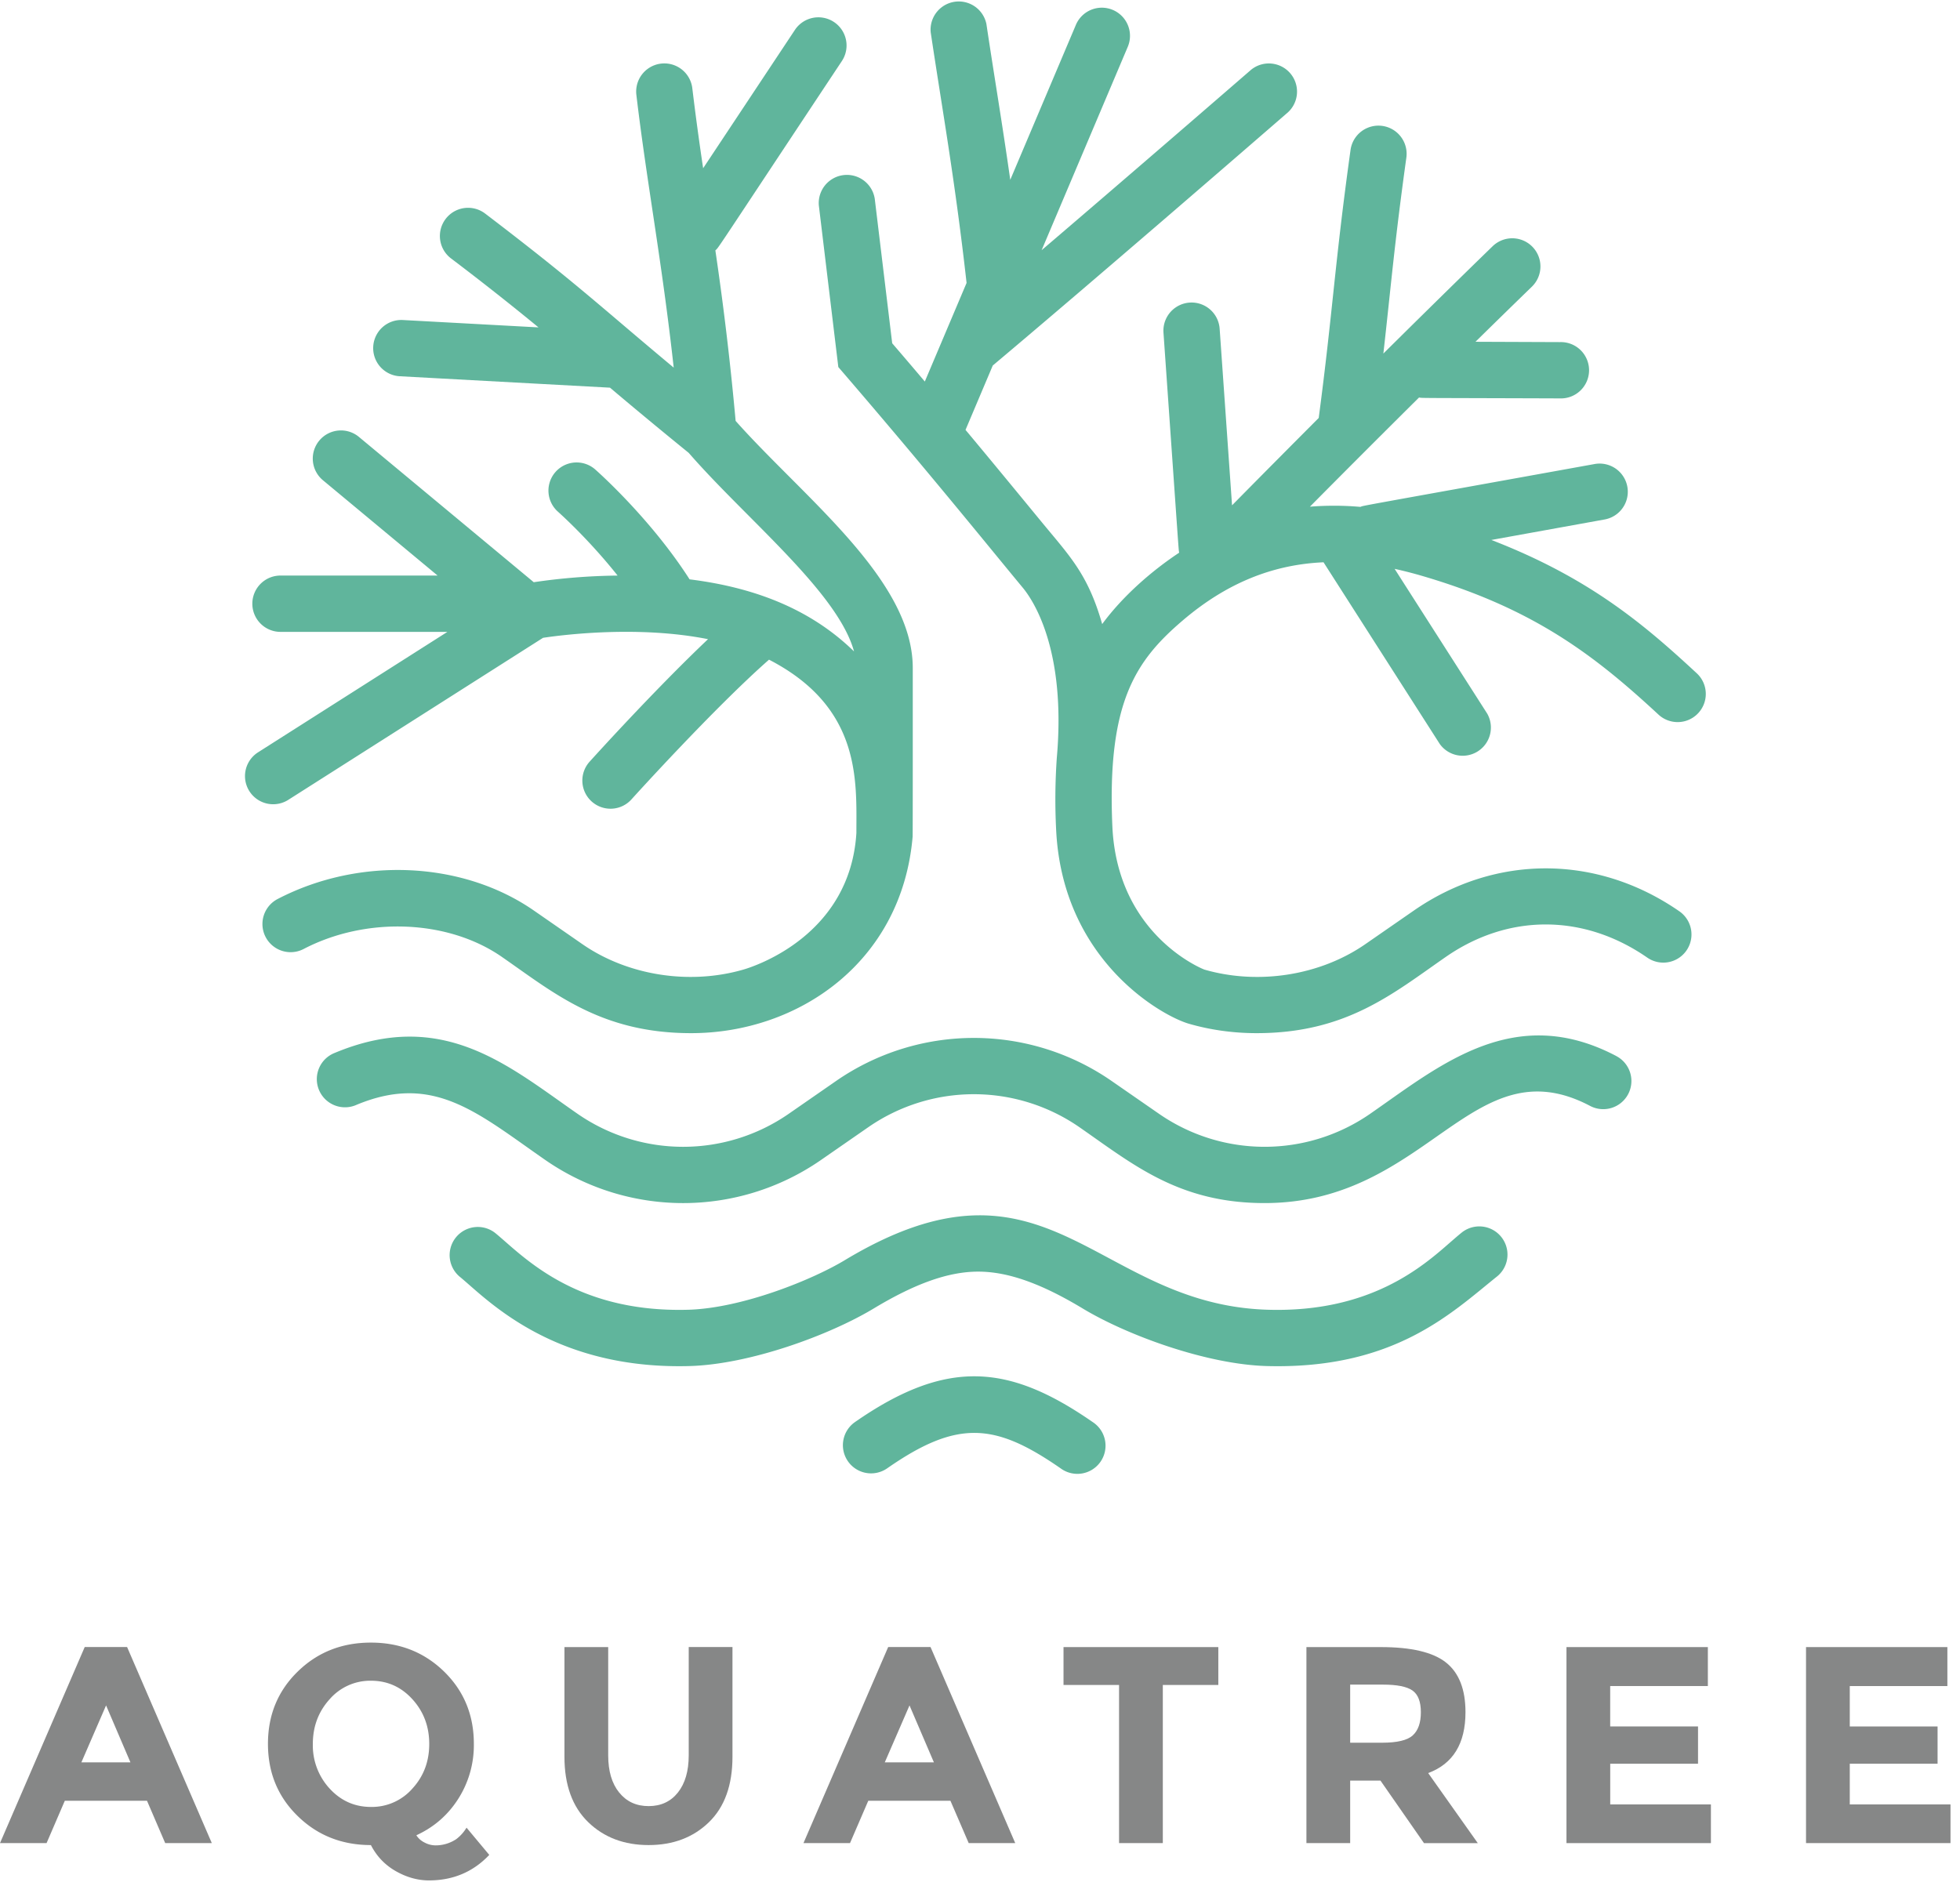 <svg xmlns="http://www.w3.org/2000/svg" width="59" height="57" viewBox="0 0 59 57"><g><g><g><g><g><path fill="#868787" d="M3.926 53.06H2.45l.743-1.714zm2.45 2.432l-2.55-5.903H2.55L0 55.492h1.402l.549-1.275h2.474l.548 1.275z"/></g><g><path fill="#868787" d="M12.414 53.85a1.623 1.623 0 0 1-1.245.553c-.493 0-.908-.185-1.246-.553a1.915 1.915 0 0 1-.506-1.343c0-.526.169-.975.506-1.347a1.618 1.618 0 0 1 1.246-.557c.492 0 .908.186 1.245.557.338.372.507.82.507 1.347s-.169.974-.507 1.343zm1.85-1.347c0-.867-.299-1.592-.895-2.175-.597-.582-1.332-.873-2.204-.873-.873 0-1.608.29-2.204.873-.597.583-.895 1.308-.895 2.175 0 .867.298 1.592.895 2.174.596.583 1.331.874 2.204.874.174.338.424.6.751.786.326.185.659.278.996.278.727 0 1.332-.256 1.816-.768l-.684-.82a1.23 1.23 0 0 1-.312.347 1.122 1.122 0 0 1-.616.186.712.712 0 0 1-.343-.089.607.607 0 0 1-.24-.215c.529-.242.95-.608 1.262-1.098a3.01 3.01 0 0 0 .469-1.655z"/></g><g><path fill="#868787" d="M18.638 53.968c.22.273.515.41.887.41.37 0 .665-.137.882-.41.216-.273.325-.646.325-1.119v-3.26h1.317v3.302c0 .856-.236 1.513-.709 1.972-.473.459-1.078.688-1.816.688-.737 0-1.344-.23-1.82-.692-.475-.462-.713-1.118-.713-1.968V49.59h1.317v3.26c0 .473.11.846.33 1.119z"/></g><g><path fill="#868787" d="M28.112 53.06h-1.478l.744-1.714zm2.449 2.432l-2.55-5.903h-1.275l-2.55 5.903h1.401l.55-1.275h2.473l.55 1.275z"/></g><g><path fill="#868787" d="M35.003 50.73v4.762h-1.317V50.73h-1.672v-1.14h4.66v1.14z"/></g><g><path fill="#868787" d="M42.526 52.25c-.163.146-.47.219-.92.219h-.963V50.72h.988c.422 0 .718.059.887.177.169.119.253.337.253.655s-.082.55-.245.697zm1.588-.701c0-.687-.196-1.185-.587-1.495-.391-.31-1.046-.464-1.963-.464h-2.238v5.902h1.317V53.61h.912l1.31 1.883h1.62l-1.494-2.11c.748-.277 1.123-.888 1.123-1.833z"/></g><g><path fill="#868787" d="M51.41 49.59v1.173h-2.94v1.216h2.644v1.123h-2.643v1.225h3.031v1.165h-4.348V49.59z"/></g><g><path fill="#868787" d="M58.62 49.59v1.173h-2.938v1.216h2.643v1.123h-2.643v1.225h3.032v1.165h-4.349V49.59z"/></g></g></g><g><g><path fill="#60b59c" d="M48.656 31.796c-3.087-1.626-5.322.29-7.426 1.748a5.58 5.58 0 0 1-6.327 0l-1.458-1.01a7.283 7.283 0 0 0-8.26 0l-1.457 1.01a5.58 5.58 0 0 1-6.328 0c-2.094-1.451-4.062-3.202-7.32-1.845a.848.848 0 1 0 .652 1.565c2.329-.97 3.645.248 5.702 1.674a7.283 7.283 0 0 0 8.26 0l1.457-1.01a5.58 5.58 0 0 1 6.328 0c1.63 1.13 3.002 2.294 5.587 2.294 4.93 0 6.244-4.799 9.8-2.925a.847.847 0 1 0 .79-1.5z"/></g><g><path fill="#60b59c" d="M44 37.11c-.107.087-.217.183-.345.294-.842.738-2.412 2.114-5.472 2.03-5.242-.142-6.617-5.192-12.758-1.49-.983.592-3.096 1.446-4.716 1.49-3.475.094-5.018-1.681-5.817-2.323a.848.848 0 0 0-1.061 1.322c.078.063.175.148.288.247.944.828 2.91 2.55 6.635 2.449 1.817-.05 4.213-.93 5.546-1.733 1.256-.757 2.256-1.11 3.146-1.11.89 0 1.89.353 3.146 1.11 1.332.804 3.729 1.684 5.545 1.733 3.824.102 5.55-1.593 6.924-2.695a.848.848 0 1 0-1.062-1.323z"/></g><g><path fill="#60b59c" d="M32.892 42.815c-2.515-1.744-4.384-1.927-7.155 0a.848.848 0 0 0 .969 1.393c2.133-1.486 3.262-1.356 5.22 0a.848.848 0 1 0 .966-1.393z"/></g><g><path fill="#60b59c" d="M15.107 28.81c1.568 1.086 2.98 2.296 5.697 2.296 3.231 0 6.345-2.144 6.668-5.917.006-.098.004-4.98.004-5.078 0-2.66-3.258-5.107-5.332-7.438a91.081 91.081 0 0 0-.61-5.134c.119-.113-.117.217 3.808-5.701a.848.848 0 0 0-1.414-.937l-2.762 4.164a83.965 83.965 0 0 1-.328-2.425.848.848 0 0 0-1.684.198c.309 2.622.769 4.998 1.126 8.23-2.204-1.836-2.9-2.523-5.676-4.638a.848.848 0 1 0-1.028 1.35 83.333 83.333 0 0 1 2.634 2.077l-4.103-.223a.848.848 0 0 0-.092 1.693l6.347.345c.627.53 1.37 1.15 2.371 1.964 1.725 1.985 4.489 4.196 4.975 5.977-1.357-1.324-3.084-1.937-4.95-2.17-1.172-1.832-2.782-3.258-2.854-3.32a.848.848 0 0 0-1.119 1.274c.012.01.915.809 1.806 1.932a18.644 18.644 0 0 0-2.524.2l-5.25-4.364a.848.848 0 1 0-1.084 1.304l3.44 2.86H8.473a.848.848 0 1 0 0 1.695h4.995l-5.71 3.633a.848.848 0 0 0 .91 1.431l7.679-4.885c.608-.091 2.87-.377 4.966.041-1.616 1.532-3.458 3.57-3.555 3.678a.848.848 0 1 0 1.259 1.136c.027-.03 2.481-2.745 4.132-4.197 2.789 1.439 2.63 3.658 2.63 5.218-.19 3.096-3.076 4.019-3.405 4.114-1.627.47-3.483.176-4.844-.767l-1.457-1.01c-2.151-1.492-5.253-1.631-7.717-.348a.848.848 0 1 0 .784 1.504c1.89-.985 4.344-.887 5.966.237z"/></g><g><path fill="#60b59c" d="M49.925 21.516a.847.847 0 1 0 1.15-1.246c-1.57-1.455-3.221-2.87-6.183-4.013l3.411-.617a.848.848 0 0 0-.302-1.669c-7.347 1.328-6.93 1.244-7.05 1.29a9.138 9.138 0 0 0-1.52-.006 554.164 554.164 0 0 1 3.285-3.287c.122.02-.158.012 4.238.027a.848.848 0 1 0 .006-1.695l-2.545-.01a354.23 354.23 0 0 1 1.697-1.658.848.848 0 0 0-1.18-1.219c-.022.021-1.314 1.273-3.29 3.232.222-1.956.331-3.303.692-5.897a.848.848 0 0 0-1.68-.234c-.483 3.476-.528 4.815-.958 8.07-.815.817-1.693 1.701-2.609 2.63l-.373-5.317a.847.847 0 1 0-1.691.118c.488 6.967.453 6.528.473 6.625-.834.552-1.703 1.313-2.318 2.15-.437-1.528-.99-2.058-1.855-3.113-.6-.73-1.368-1.666-2.259-2.734l.82-1.938c3.058-2.572 7.562-6.475 8.888-7.625a.848.848 0 0 0-1.11-1.281c-.984.853-3.717 3.22-6.307 5.434l2.587-6.109a.848.848 0 1 0-1.562-.66l-1.969 4.65c-.244-1.716-.489-3.157-.718-4.691a.849.849 0 0 0-1.677.25c.349 2.335.732 4.451 1.08 7.545l-1.257 2.969c-.317-.375-.645-.76-.982-1.152l-.525-4.35a.848.848 0 0 0-1.683.202l.586 4.864c2.698 3.132 4.498 5.372 5.553 6.644.312.377 1.311 1.861 1.024 5.123a17.964 17.964 0 0 0-.022 2.124c.172 3.973 3.195 5.649 3.996 5.88.66.191 1.35.284 2.042.284 2.7 0 4.1-1.191 5.696-2.297 1.887-1.308 4.153-1.3 6.06.021a.848.848 0 1 0 .966-1.394c-2.475-1.715-5.537-1.722-7.992-.02l-1.458 1.01c-1.36.943-3.217 1.237-4.843.767-.026-.007-2.63-1.023-2.773-4.325-.162-3.732.706-4.981 2.12-6.189 1.294-1.104 2.678-1.681 4.237-1.75l3.5 5.472a.849.849 0 0 0 1.428-.914l-2.788-4.36c.25.055.504.119.762.193 3.401.984 5.24 2.396 7.182 4.196z"/></g></g></g></g></svg>